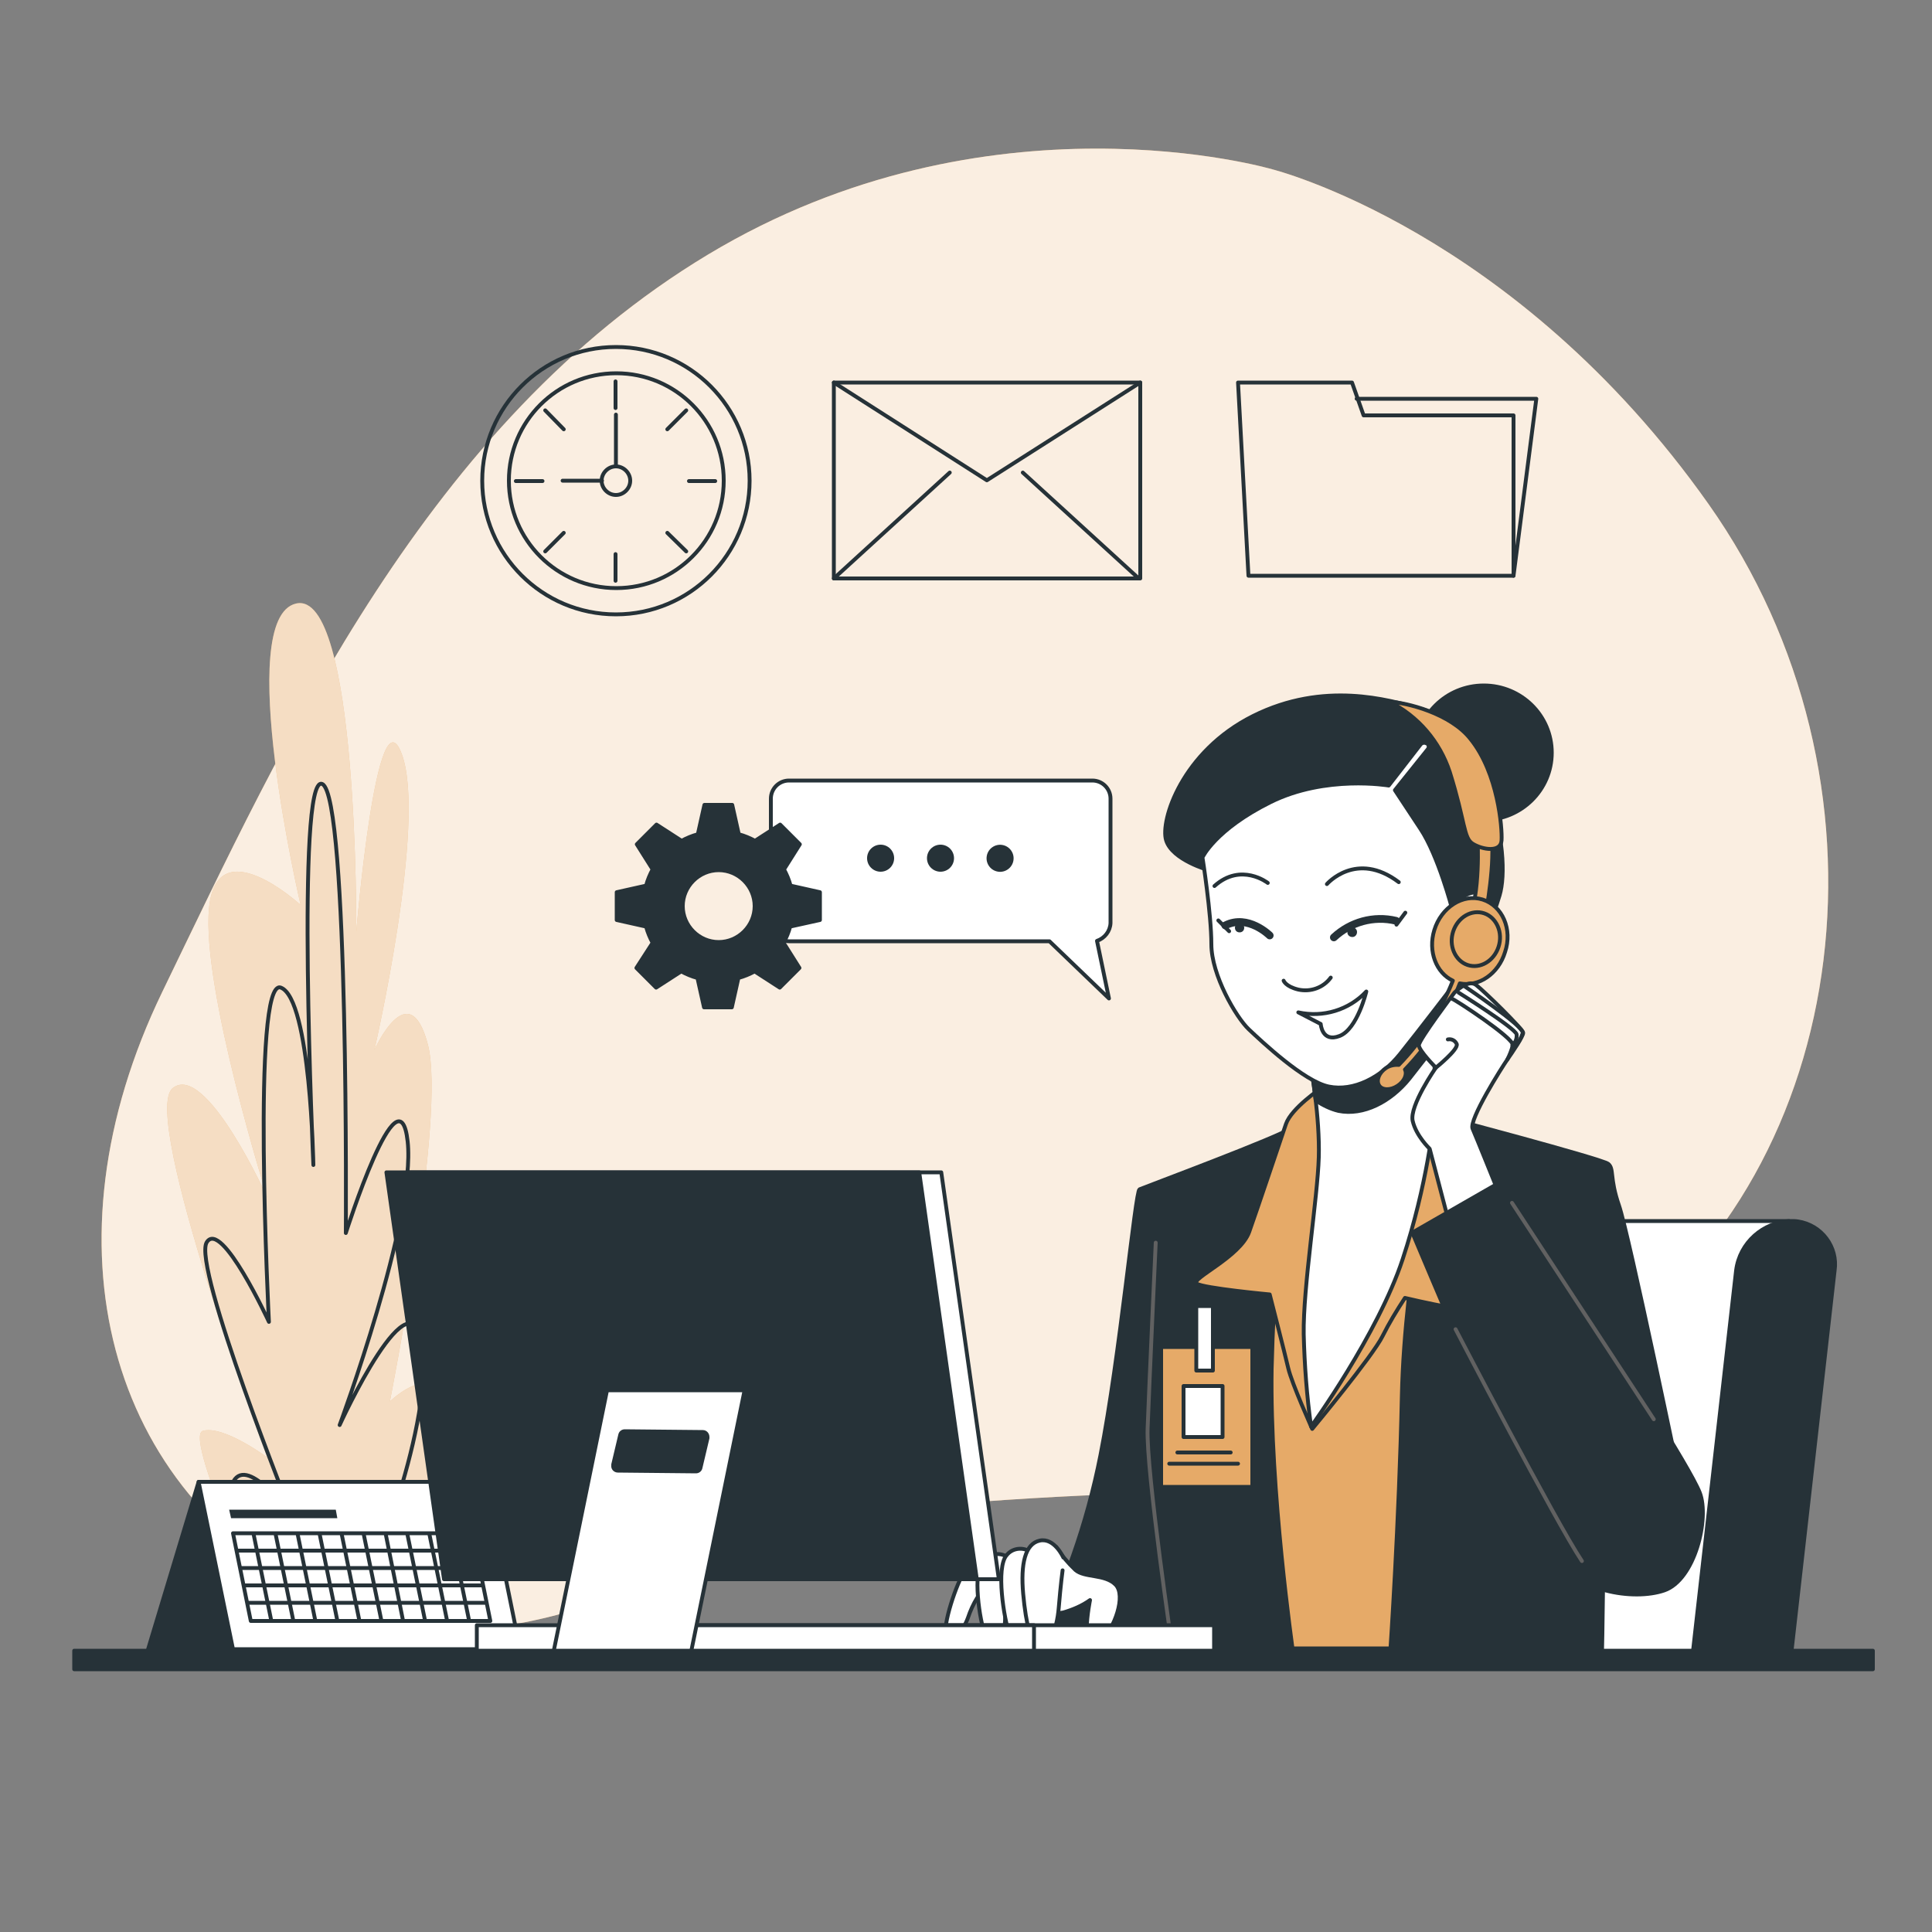 <?xml version="1.0" encoding="utf-8"?>
<!-- Generator: Adobe Illustrator 27.3.1, SVG Export Plug-In . SVG Version: 6.00 Build 0)  -->
<svg version="1.1" id="Layer_1" xmlns="http://www.w3.org/2000/svg" xmlns:xlink="http://www.w3.org/1999/xlink" x="0px" y="0px"
	 viewBox="0 0 500 500" style="enable-background:new 0 0 500 500;" xml:space="preserve">
<rect x="0" y="0" width="500" height="500" fill="#808080" stroke="none"/>
<style type="text/css">
	.st0{fill:#E6AA68;}
	.st1{opacity:0.8;fill:#FFFFFF;enable-background:new    ;}
	.st2{opacity:0.6;fill:#FFFFFF;enable-background:new    ;}
	.st3{fill:none;stroke:#263238;stroke-linecap:round;stroke-linejoin:round;}
	.st4{fill:#263238;stroke:#263238;stroke-linecap:round;stroke-linejoin:round;}
	.st5{fill:#FFFFFF;stroke:#263238;stroke-linecap:round;stroke-linejoin:round;}
	.st6{fill:#263238;}
	.st7{fill:#E6AA68;stroke:#263238;stroke-linecap:round;stroke-linejoin:round;}
	.st8{fill:none;stroke:#616161;stroke-linecap:round;stroke-linejoin:round;}
	.st9{fill:none;stroke:#263238;stroke-width:2;stroke-linecap:round;stroke-linejoin:round;}
</style>
<g id="freepik--background-simple--inject-3">
	<path class="st0" d="M329.2,43.8c0,0-73.4-21.6-146,22.1S73.7,191.2,42,256.7S27.9,386.2,82.8,413.2s92.8-18.6,170.2-24.5
		s98.1,3.7,162.6-41.6s76.8-145.5,26.6-216.6S329.2,43.8,329.2,43.8z"/>
	<path class="st1" d="M329.2,43.8c0,0-73.4-21.6-146,22.1S73.7,191.2,42,256.7S27.9,386.2,82.8,413.2s92.8-18.6,170.2-24.5
		s98.1,3.7,162.6-41.6s76.8-145.5,26.6-216.6S329.2,43.8,329.2,43.8z"/>
</g>
<g id="freepik--Plants--inject-3">
	<path class="st0" d="M71.9,424.6c0,0-24.8-52.8-19.4-54.3s16.7,6.9,16.7,6.9s-33.1-88.7-24.5-95.6S69.2,310,69.2,310
		s-17.1-54.3-15.1-75s23.7-0.8,23.7-0.8s-17.4-74.2-1.2-78s15.6,84.9,15.6,84.9s5.3-63.5,11.8-45.9s-7.1,76.5-7.1,76.5
		s8.9-19.9,13.8-1.5s-9.8,92.5-9.8,92.5s12.5-12.2,13.7,3.1s-25.9,62.7-25.9,62.7L73.3,430L71.9,424.6z"/>
	<path class="st2" d="M71.9,424.6c0,0-24.8-52.8-19.4-54.3s16.7,6.9,16.7,6.9s-33.1-88.7-24.5-95.6S69.2,310,69.2,310
		s-17.1-54.3-15.1-75s23.7-0.8,23.7-0.8s-17.4-74.2-1.2-78s15.6,84.9,15.6,84.9s5.3-63.5,11.8-45.9s-7.1,76.5-7.1,76.5
		s8.9-19.9,13.8-1.5s-9.8,92.5-9.8,92.5s12.5-12.2,13.7,3.1s-25.9,62.7-25.9,62.7L73.3,430L71.9,424.6z"/>
	<path class="st3" d="M77.2,427c0,0-20.6-36.7-16.8-43.6s15.3,9.2,15.3,9.2s-26-65-22.2-71.1s16.1,20.6,16.1,20.6
		s-4.6-89.5,3.1-86.5s8.4,45.9,8.4,45.9s-4.6-101.7,2.3-98.6s6.1,116.2,6.1,116.2s13.8-43.6,16-23.7s-17.6,73.4-17.6,73.4
		s19.2-42.1,21.5-19.8S94,412.4,94,412.4s6.9-16.8,6.9-7.6s-5.3,20.6-5.3,20.6"/>
</g>
<g id="freepik--Calendar--inject-3">
	<polygon class="st4" points="51.4,383.5 38.3,426.9 73.9,426.9 87.5,383.7 	"/>
	<polygon class="st5" points="134.6,426.8 60.3,426.8 51.4,383.5 125.8,383.5 	"/>
	<polygon class="st3" points="126.9,419.5 64.9,419.5 60.3,396.8 122.3,396.8 	"/>
	<line class="st3" x1="65.6" y1="396.9" x2="70.2" y2="419.4"/>
	<line class="st3" x1="71.3" y1="396.9" x2="75.9" y2="419.4"/>
	<line class="st3" x1="77" y1="396.9" x2="81.6" y2="419.4"/>
	<line class="st3" x1="82.7" y1="396.9" x2="87.3" y2="419.4"/>
	<line class="st3" x1="88.4" y1="396.9" x2="93" y2="419.4"/>
	<line class="st3" x1="94.1" y1="396.9" x2="98.7" y2="419.4"/>
	<line class="st3" x1="99.8" y1="396.9" x2="104.3" y2="419.4"/>
	<line class="st3" x1="105.4" y1="396.9" x2="110" y2="419.4"/>
	<line class="st3" x1="111.1" y1="396.9" x2="115.7" y2="419.4"/>
	<line class="st3" x1="116.8" y1="396.9" x2="121.4" y2="419.4"/>
	<line class="st3" x1="61.4" y1="401.3" x2="123" y2="401.3"/>
	<line class="st3" x1="62.3" y1="405.8" x2="123.9" y2="405.8"/>
	<line class="st3" x1="63.2" y1="410.3" x2="124.9" y2="410.3"/>
	<line class="st3" x1="64.1" y1="414.8" x2="125.8" y2="414.8"/>
	<polygon class="st6" points="87.3,392.9 59.8,392.9 59.3,390.7 86.9,390.7 	"/>
</g>
<g id="freepik--Character--inject-3">
	<path class="st5" d="M463,316h-89.7c-8.7,0.2-16,6.7-17.1,15.4l-11,97.2h105L463,316z"/>
	<path class="st4" d="M463.5,316L463.5,316c-7.2,0.2-13.3,5.6-14.2,12.8l-11.3,99.8h25.5l11.3-99.8c0.9-6.1-3.4-11.8-9.5-12.7
		C464.7,316,464.1,316,463.5,316z"/>
	<path class="st7" d="M344.3,286.8c-6.3,4.5-13.1,8.2-20.3,11.1c-12.7,5.3-17.9,6.9-17.9,6.9l3.5,121.8h92.4c0,0-11.9-76.4-11.9-102
		s1.1-30.6,1.1-30.6l-30.4-7.8L344.3,286.8z"/>
	<path class="st4" d="M334.2,291.9c-2.9,20.7-4.6,41.5-5.1,62.4c-0.5,31.3,5.5,73,5.5,73h-67.7c8.4-15.9,14.4-33,17.9-50.7
		c5-25.3,9-68.3,10.1-68.8S331.7,294,334.2,291.9z"/>
	<path class="st8" d="M303.5,427.3c0,0-6.9-46.7-6.5-57.6s2.1-48.1,2.1-48.1"/>
	<path class="st4" d="M372.2,288.7c0,0-8.7,39.8-9.4,72.5s-3,66.3-3,66.3h54.8c0,0,0.7-29.9,0-40.1s-0.7-8.1-0.7-8.1l21.2,5.5
		c0,0-13.6-65.6-16.1-72.8s-1.2-9.5-2.8-10.8S372.2,288.7,372.2,288.7z"/>
	<path class="st5" d="M273.3,400.3c1.4,2.2,3.1,4.2,5,6c2.4,2.1,7.6,1,10.4,3.8s-0.3,11.5-3.8,14.5c-6,5.2-2.8-10.5-2.8-10.5
		c-2.1,1.5-4.5,2.5-6.9,3.2c-3.4,0.8-12.1-1.9-15.1-2s-7-0.7-8.6-3.9s8.1-7.2,12.4-8.8C267.1,401.7,270.2,400.9,273.3,400.3z"/>
	<path class="st5" d="M254.8,404.9c-1.9-0.5-3.9,0.2-5.1,1.7c-2,2.6-6,14.5-4.8,16.8s4.2-0.9,5.6-4.7c0.6-1.8,1.4-3.6,2.4-5.2
		c0,0,1.6,0.8,2.7-1.3S257.9,407.1,254.8,404.9z"/>
	<path class="st5" d="M260.5,402.8c-2-1.1-4.5-0.7-6.1,1c-2.8,3-0.9,15.6,0.6,19.5c1.5,3.9,4.3,3.4,4.7,1s0.9-14.2,1-17
		C260.9,405.8,260.8,404.3,260.5,402.8z"/>
	<path class="st5" d="M266.5,401.5c-2-1.2-4.6-0.8-6,1c-2.8,3.2-0.7,16.5,0.8,20.6s4.4,3.6,4.8,1.1s0.8-15.1,0.9-18
		C267,404.6,266.8,403,266.5,401.5z"/>
	<path class="st5" d="M275.2,403.1c0,0-2.3-5.2-6.1-4.4s-5,6-4.3,13.8s2.2,14,4.3,14.2s4.4-4.5,4.9-10.6s1-9.7,1-9.7"/>
	<rect x="300.5" y="348.6" class="st7" width="23.6" height="36.2"/>
	<rect x="309.6" y="338" class="st5" width="4.3" height="16.7"/>
	<rect x="306.3" y="358.7" class="st5" width="10.1" height="13.2"/>
	<line class="st3" x1="304.7" y1="375.9" x2="318.5" y2="375.9"/>
	<line class="st3" x1="302.6" y1="378.8" x2="320.4" y2="378.8"/>
	<path class="st7" d="M341.8,281.7c0,0-7.6,5.1-9,9.2s-7.2,21.4-9.5,27.9s-15.4,12.2-13.6,13.4s18.9,2.8,18.9,2.8s3.9,15.2,4.8,19.1
		s6.2,15.7,6.2,15.7s15.7-18.9,18.2-24c1.7-3.4,3.7-6.7,5.8-9.9c0,0,6.7,1.6,11,2.3s15.9,1.8,15.4-0.2s-6.4-10.4-8.7-18.7
		s-0.9-26.5-3.7-33.6s-9-8.1-11.1-8.7S345,278.7,341.8,281.7z"/>
	<path class="st5" d="M339.3,276.2c0,0,2.3,12.9,2,23.3s-4.1,33.8-3.9,45.8c0.2,8,0.8,16,1.9,23.9c0,0,17.3-23.9,23.7-43.3
		s8.1-36.1,8.1-37.3s0.4-30,0.4-30S353.1,277.8,339.3,276.2z"/>
	<path class="st4" d="M371.4,270.7c0.1-6.5,0.1-12.2,0.1-12.2s-18.4,19.3-32.2,17.7c0,0,0.6,3.6,1.2,8.6c1.8,1.2,3.8,2.2,5.9,2.7
		c6.4,1.3,13.5-2.3,18.4-8.4C366.6,276.8,369,273.7,371.4,270.7z"/>
	<ellipse class="st4" cx="384" cy="194.8" rx="17.6" ry="17.4"/>
	<path class="st4" d="M312.8,225.2c0,0-9.4-2.6-11-7.7s4.1-23,22.5-32.2s35.2-4.1,42.6-2.1s12.8,5.9,17.6,19.4s5.1,24,3.6,29.1
		c-0.9,3-2,6-3.3,8.9c0,0-9.4,1-12-2.8s-1.5-23-12.5-27.6s-31.9-2-37,2.6S312.8,225.2,312.8,225.2z"/>
	<path class="st5" d="M311.2,221.9c0,0,2.3,14.6,2.3,22.5s6.4,18.9,9.7,22s14.3,13.5,20.7,14.8s13.5-2.3,18.4-8.4
		s14.3-18.4,14.3-18.4c4.3,0.5,8.4-2.2,9.7-6.4c2.6-7.4,1.3-15.8-3.1-16.9s-7.4,4.1-7.4,4.1s-3.6-13.8-8.2-20.7l-6.6-10l8.5-10.6
		c0.4-0.5,0.3-1.1-0.2-1.5c0,0,0,0-0.1,0l0,0c-0.5-0.3-1.1-0.2-1.5,0.2l-8.3,10.7c0,0-16.3-2.8-30.6,4.3S311.2,221.9,311.2,221.9z"
		/>
	<line class="st3" x1="363.7" y1="236.2" x2="361.4" y2="239.3"/>
	<path class="st3" d="M332.2,253.8c0,0,0.5,1.5,3.8,2.3c3.2,0.7,6.5-0.5,8.4-3.1"/>
	<path class="st3" d="M336,262c6.4,1.4,13.1-0.6,17.6-5.4c0,0-2.3,9.7-6.9,11.5s-4.9-3.1-4.9-3.1L336,262z"/>
	<path class="st9" d="M345.2,242.6c4.3-4,10.3-5.7,16.1-4.3"/>
	<path class="st9" d="M328.6,242.1c0,0-5.6-5.6-11.5-2.6"/>
	<line class="st3" x1="315.3" y1="238.2" x2="318.1" y2="241"/>
	<path class="st3" d="M343.4,228.8c0,0,7.6-8.8,18.6-0.5"/>
	<path class="st3" d="M328.1,228.5c0,0-6.9-5.4-13.8,0.8"/>
	<path class="st6" d="M351.2,241.2c0,0.7-0.5,1.3-1.2,1.3c-0.7,0-1.3-0.5-1.3-1.2s0.5-1.3,1.2-1.3c0,0,0.1,0,0.1,0
		C350.6,240,351.2,240.5,351.2,241.2z"/>
	<path class="st6" d="M322,240.1c0,0.7-0.5,1.2-1.2,1.2s-1.2-0.5-1.2-1.2c0-0.7,0.5-1.2,1.2-1.2c0,0,0,0,0,0
		C321.4,238.9,322,239.4,322,240.1z"/>
	<path class="st7" d="M382.3,215.2c0,0,0.9,11.5-1.2,20.1l3.4,1.1c0,0,2.6-13.3,1.4-20.7L382.3,215.2z"/>
	<path class="st7" d="M359.5,181.6c7.5,3.7,13.1,10.3,15.7,18.2c4.1,13.1,3.5,17.1,6,18.6s7.2,2.3,7.4-0.9s-0.9-17.4-8-26.2
		C375.4,184.6,363.9,181.8,359.5,181.6z"/>
	<path class="st7" d="M383.7,232.8c-5.1-1.6-10.7,2-12.5,7.9c-1.7,5.5,0.5,11.1,4.8,13.1c-3.2,8.1-7.9,15.5-14,21.8
		c-1.2-0.1-2.4,0.2-3.3,0.8c-1.8,1.2-2.6,3.2-1.8,4.5s3,1.3,4.8,0.1s2.5-3,1.9-4.2c6.2-6.4,11-14,14.2-22.3c4.9,1,10-2.5,11.7-8.1
		C391.5,240.5,388.8,234.4,383.7,232.8z"/>
	<path class="st7" d="M388,244.4c-0.9,3.8-4.3,6.2-7.6,5.5s-5.4-4.4-4.5-8.2s4.3-6.2,7.6-5.5S388.9,240.6,388,244.4z"/>
	<path class="st5" d="M387.1,306.8c0,0-5-12.4-6-14.7s7.6-15.9,9-17.9s4.1-6,4.1-6.9s-10.1-10.8-12.2-12.4s-5.6,2-5.6,2
		s-9.2,12.2-9.2,13.6s4.4,5.8,4.4,5.8s-6.9,9.9-6,13.8s4.4,7.2,4.4,7.2l5,19.1L387.1,306.8z"/>
	<path class="st3" d="M371.5,276.4c0,0,6-4.8,5.5-6.2c-0.4-0.9-1.3-1.4-2.3-1.2"/>
	<path class="st3" d="M375.8,258.5c0.5,0,16.1,10.2,15.7,12c-0.3,1.3-0.8,2.5-1.4,3.7"/>
	<path class="st3" d="M377.5,256.9c0,0,14.7,9.2,15,10.8c0.1,1.1-0.3,2.1-1.1,2.8"/>
	<path class="st3" d="M379.1,255.3c0,0,15.4,10.4,15,12c-0.4,1.3-1.1,2.5-1.9,3.5"/>
	<path class="st4" d="M389.2,305.4L365.5,319c0,0,30.8,73.2,36.4,83.1s20.9,12.2,28.8,9.5s11.8-18.6,9.2-25.3s-21.8-36.1-30.9-50.8
		S389.2,305.4,389.2,305.4z"/>
	<path class="st8" d="M376.7,344c0,0,26,50,32.7,60"/>
	<line class="st8" x1="391.3" y1="311.3" x2="428" y2="367.3"/>
</g>
<g id="freepik--text-balloon--inject-3">
	<path class="st5" d="M287.4,238.9v-32.2c0-2.6-2.1-4.7-4.7-4.7h-78.5c-2.6,0-4.7,2.1-4.7,4.7v32.2c0,2.6,2.1,4.7,4.7,4.7h67.4
		l15.4,14.8l-3.1-14.9C285.9,242.8,287.3,241,287.4,238.9z"/>
	<circle class="st6" cx="227.9" cy="222.1" r="3.5"/>
	<circle class="st6" cx="243.4" cy="222.1" r="3.5"/>
	
		<ellipse transform="matrix(0.16 -0.987 0.987 0.16 -1.816 442.125)" class="st6" cx="258.9" cy="222.1" rx="3.5" ry="3.5"/>
	<path class="st4" d="M212.2,238.1v-7.2l-7.6-1.7c-0.4-1.5-1-2.9-1.7-4.2l4.1-6.5l-5.1-5.1l-6.5,4.2c-1.3-0.7-2.7-1.3-4.2-1.7
		l-1.7-7.6h-7.2l-1.7,7.6c-1.5,0.4-2.9,1-4.2,1.7l-6.5-4.2l-5.1,5.1l4.1,6.5c-0.7,1.3-1.3,2.7-1.7,4.2l-7.6,1.7v7.2l7.6,1.7
		c0.4,1.5,1,2.9,1.7,4.2l-4.2,6.5l5.1,5.1l6.5-4.2c1.3,0.7,2.7,1.3,4.2,1.7l1.7,7.6h7.2l1.7-7.6c1.5-0.4,2.9-1,4.2-1.7l6.5,4.2
		l5.1-5.1l-4.1-6.5c0.7-1.3,1.3-2.7,1.7-4.2L212.2,238.1z M186,243.8c-5.1,0-9.3-4.2-9.3-9.3s4.2-9.3,9.3-9.3s9.3,4.2,9.3,9.3
		S191.1,243.8,186,243.8L186,243.8z"/>
</g>
<g id="freepik--Device--inject-3">
	<rect x="148.8" y="420.6" class="st5" width="165.4" height="6.7"/>
	<rect x="123.4" y="420.6" class="st5" width="144.2" height="6.7"/>
	<polygon class="st5" points="120.6,408.7 258.5,408.7 243.6,303.4 105.7,303.4 	"/>
	<polygon class="st4" points="114.9,408.7 252.8,408.7 237.9,303.4 100,303.4 	"/>
	<path class="st5" d="M157.1,359.8l-13.8,67.5h35.6l13.8-67.5H157.1z M181.3,379.8c-0.1,0.6-0.6,1-1.2,1l-20.2-0.2
		c-0.7,0-1.3-0.6-1.2-1.3c0-0.1,0-0.2,0-0.3l1.8-7.6c0.1-0.6,0.6-1,1.2-1l20.2,0.2c0.7,0,1.2,0.6,1.2,1.3c0,0.1,0,0.2,0,0.3
		L181.3,379.8z"/>
	<rect x="19.2" y="427.2" class="st4" width="465.5" height="4.8"/>
</g>
<g id="freepik--Icons--inject-3">
	<polygon class="st3" points="352.9,107.5 349.9,99 320.4,99 323.1,149 391.7,149 391.7,107.5 	"/>
	<polyline class="st3" points="391.7,149 397.6,103.2 351.1,103.2 	"/>
	<circle class="st3" cx="159.4" cy="124.4" r="34.6"/>
	<circle class="st3" cx="159.5" cy="124.4" r="27.8"/>
	<path class="st3" d="M163.1,124.4c0,2-1.7,3.7-3.7,3.7s-3.7-1.7-3.7-3.7c0-2,1.7-3.7,3.7-3.7S163.1,122.4,163.1,124.4
		C163.1,124.4,163.1,124.4,163.1,124.4z"/>
	<line class="st3" x1="159.3" y1="98.7" x2="159.3" y2="105.6"/>
	<line class="st3" x1="159.3" y1="143.4" x2="159.3" y2="150.3"/>
	<line class="st3" x1="141.1" y1="106.2" x2="145.9" y2="111.1"/>
	<line class="st3" x1="172.7" y1="137.9" x2="177.6" y2="142.7"/>
	<line class="st3" x1="133.5" y1="124.5" x2="140.4" y2="124.5"/>
	<line class="st3" x1="178.3" y1="124.5" x2="185.1" y2="124.5"/>
	<line class="st3" x1="141.1" y1="142.7" x2="145.9" y2="137.9"/>
	<line class="st3" x1="172.7" y1="111.1" x2="177.6" y2="106.2"/>
	<line class="st3" x1="155.8" y1="124.4" x2="145.6" y2="124.4"/>
	<line class="st3" x1="159.4" y1="120.7" x2="159.4" y2="107.3"/>
	<rect x="215.8" y="99" class="st3" width="79.3" height="50.7"/>
	<polyline class="st3" points="215.8,99 255.4,124.3 295.1,99 	"/>
	<line class="st3" x1="215.8" y1="149.7" x2="245.8" y2="122.3"/>
	<line class="st3" x1="294.7" y1="149.7" x2="264.7" y2="122.3"/>
</g>
</svg>

